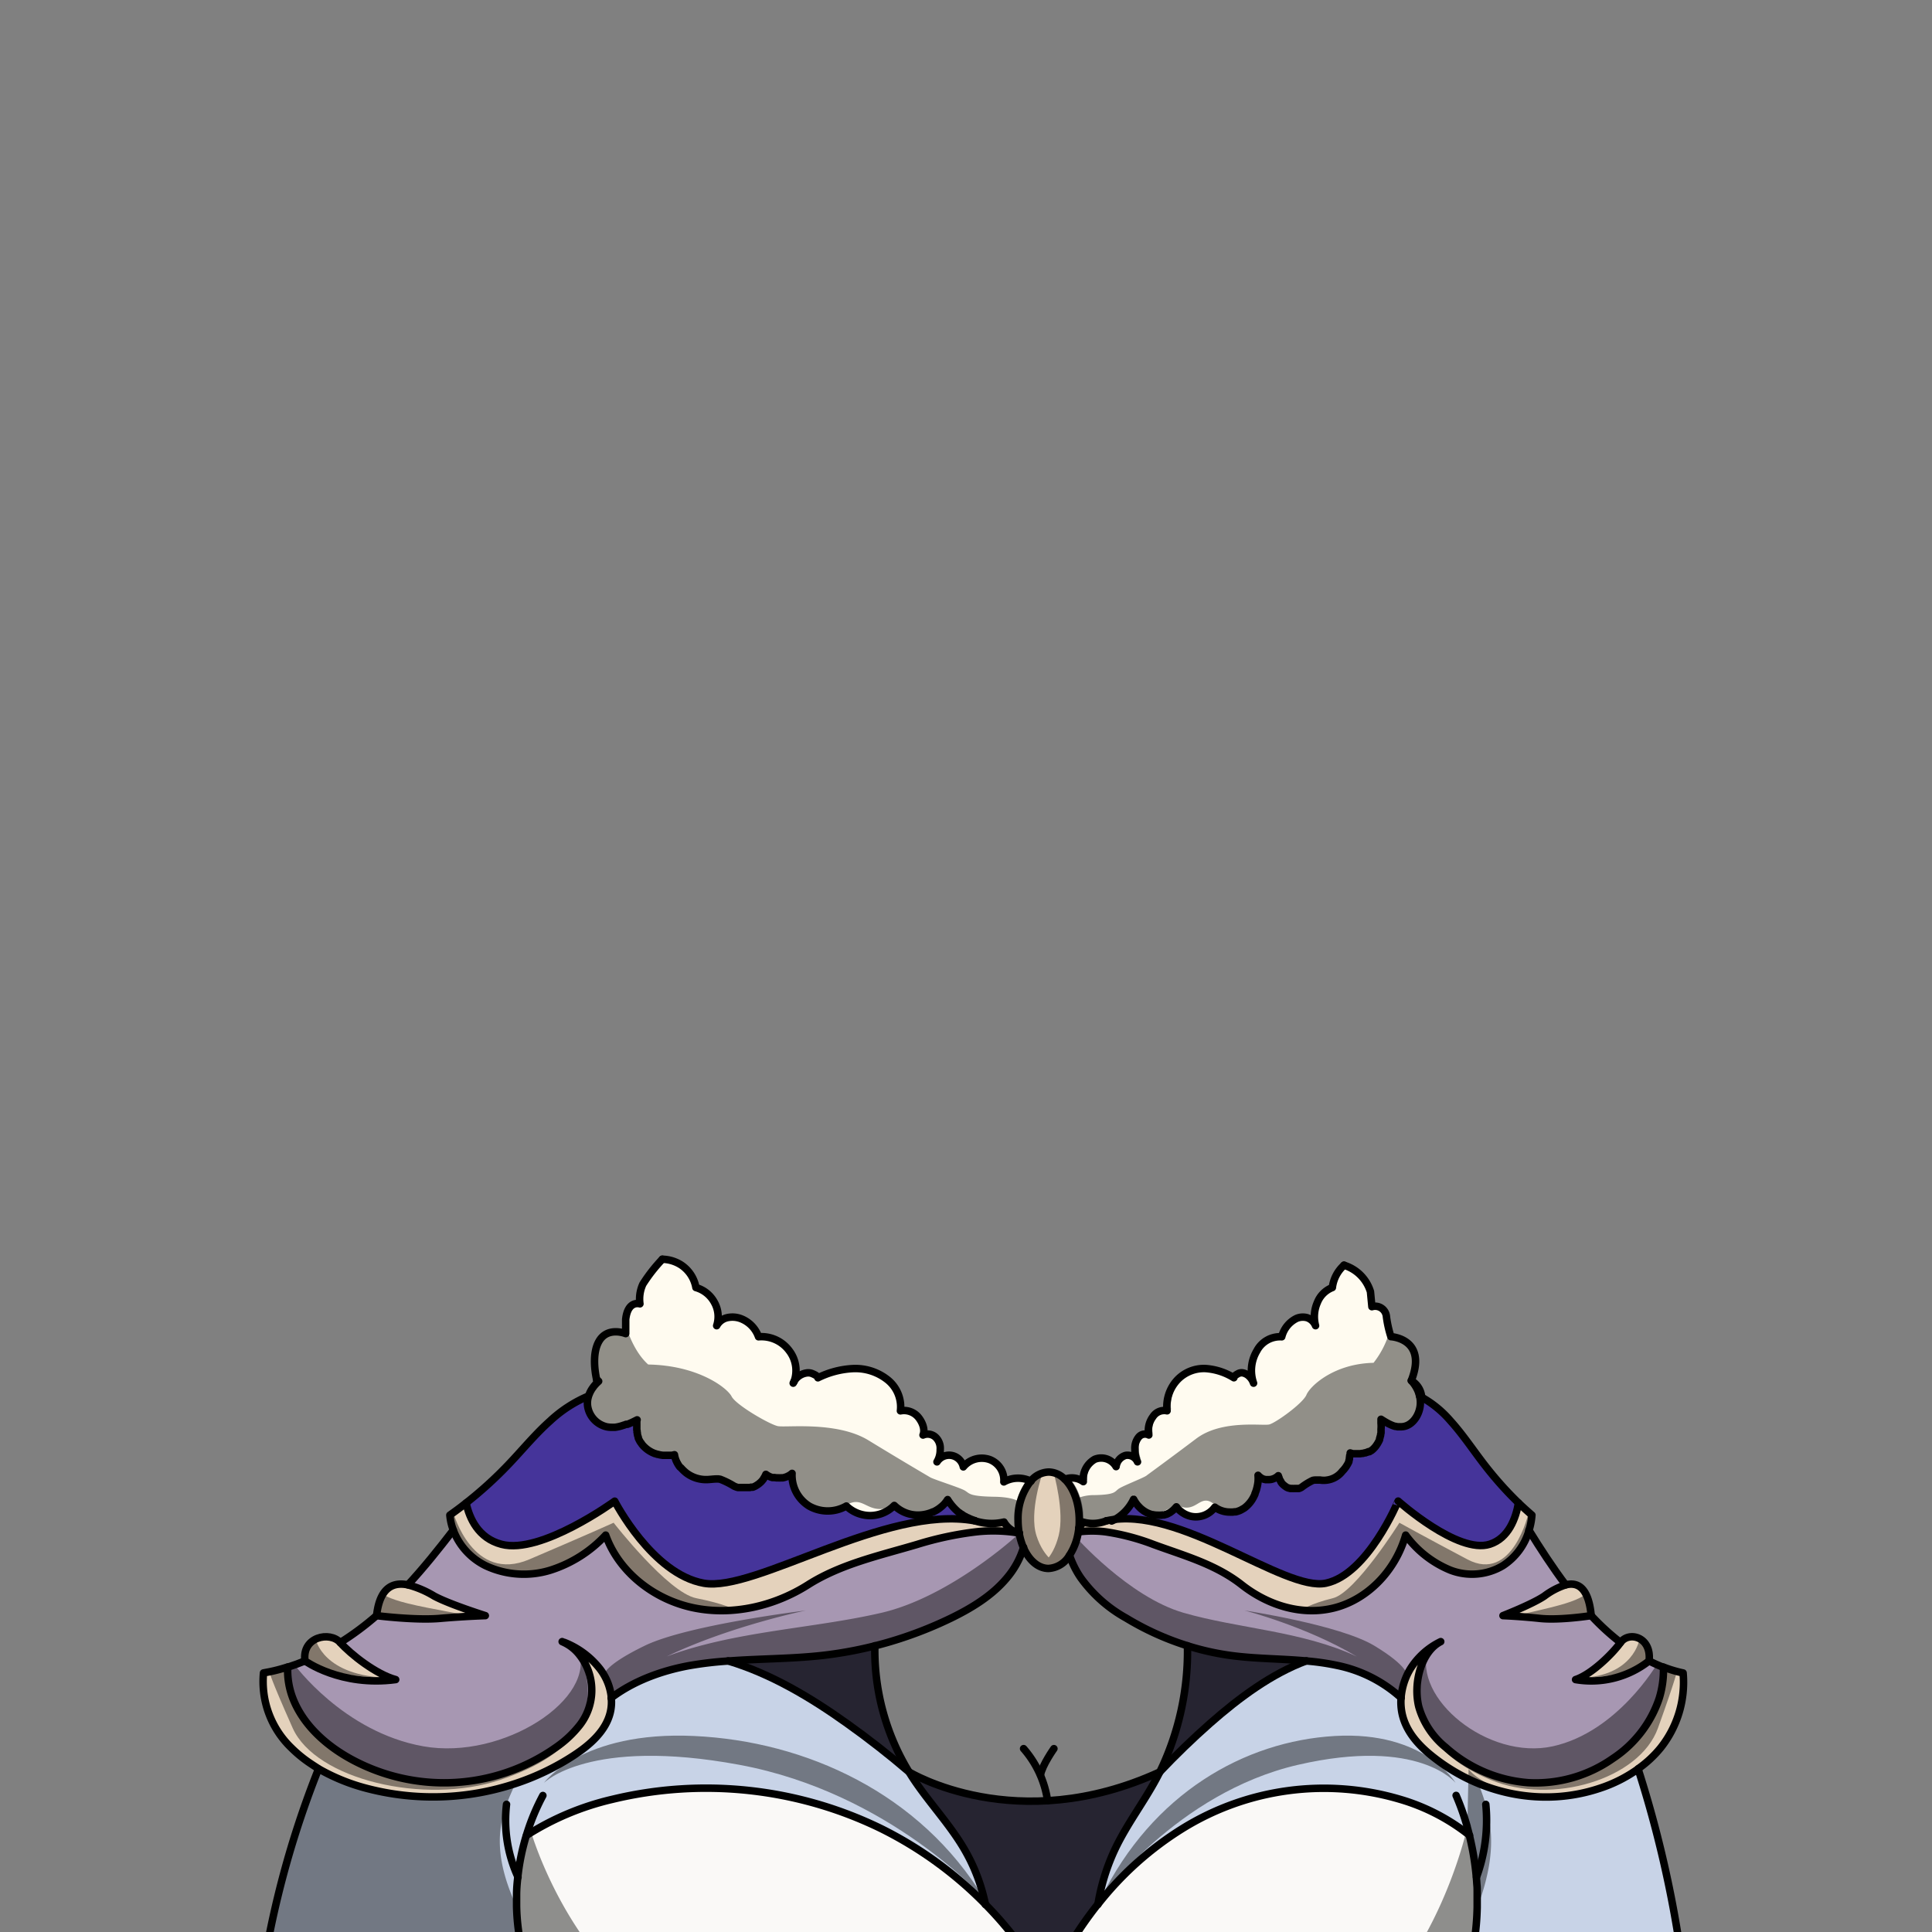<svg xmlns="http://www.w3.org/2000/svg" viewBox="0 0 432 432">
  <rect x="0" y="0" width="432" height="432" fill="#808080" stroke="none"/>
  <defs>
    <style>.BUNTAI_BADGER_OUTFIT_BADGER_OUTFIT_27_cls-1{isolation:isolate;}.BUNTAI_BADGER_OUTFIT_BADGER_OUTFIT_27_cls-2{fill:#c8d3e7;}.BUNTAI_BADGER_OUTFIT_BADGER_OUTFIT_27_cls-3{fill:#45349a;}.BUNTAI_BADGER_OUTFIT_BADGER_OUTFIT_27_cls-4{fill:#e4d2bc;}.BUNTAI_BADGER_OUTFIT_BADGER_OUTFIT_27_cls-5{fill:#faf9f7;}.BUNTAI_BADGER_OUTFIT_BADGER_OUTFIT_27_cls-6{fill:#fffbf0;}.BUNTAI_BADGER_OUTFIT_BADGER_OUTFIT_27_cls-7{fill:#a797b2;}.BUNTAI_BADGER_OUTFIT_BADGER_OUTFIT_27_cls-8{fill:#262431;}.BUNTAI_BADGER_OUTFIT_BADGER_OUTFIT_27_cls-9{fill:none;stroke:#000;stroke-linecap:round;stroke-linejoin:round;stroke-width:1.67px;}.BUNTAI_BADGER_OUTFIT_BADGER_OUTFIT_27_cls-10{opacity:0.43;mix-blend-mode:multiply;}</style>
  </defs>
  <g class="BUNTAI_BADGER_OUTFIT_BADGER_OUTFIT_27_cls-1">
    <g id="outfit">
      <path class="BUNTAI_BADGER_OUTFIT_BADGER_OUTFIT_27_cls-2" d="M377.7,453.57H323.16l-.12-.06.12-.22,0-.1a56.75,56.75,0,0,0,6.27-17.75s0,0,0,0l.18-1.09a58.1,58.1,0,0,0,.69-7.91c0-.45,0-.9,0-1.34s0-.71,0-1.05,0-.62,0-.93c0-.61,0-1.2-.07-1.78a61.25,61.25,0,0,0-1.67-10.93l-.2-.16-.62-.5a46.13,46.13,0,0,0-14.7-7.39,60,60,0,0,0-48.68,6.53,72.86,72.86,0,0,0-18.9,16.94,46.57,46.57,0,0,1,3.84-12.38c2.68-5.65,6.42-10.46,9.33-15.93.23-.43.45-.86.67-1.3q5.4-5.7,11.21-10.83c6.6-5.81,13.82-11.13,21.56-14a53.93,53.93,0,0,1,6.9,1,30.29,30.29,0,0,1,14.27,7.25,12.49,12.49,0,0,0,.2,3.34c.83,4.12,3.67,7.18,6.59,9.54a42.18,42.18,0,0,0,8.24,5.25c.76.36,1.52.7,2.29,1a38.73,38.73,0,0,0,27.09,1.07,32,32,0,0,0,8.59-4.33A255.21,255.21,0,0,1,377.7,453.57Z" />
      <path class="BUNTAI_BADGER_OUTFIT_BADGER_OUTFIT_27_cls-3" d="M339.54,336.06c-.6,3.43-2.2,7.87-6.41,9.23-7.13,2.31-20.5-9.65-20.5-9.65S305.85,352,296.5,354s-32.92-17.6-49.05-13.95a4.46,4.46,0,0,0,.55-.25,10.18,10.18,0,0,0,4.41-4.63,6.5,6.5,0,0,0,4.71,3.59,5.47,5.47,0,0,0,5.05-2.1,5.37,5.37,0,0,0,8.68.13,5.7,5.7,0,0,0,6.75,0,8.73,8.73,0,0,0,3.08-7.3,3.24,3.24,0,0,0,4.67.21,4.81,4.81,0,0,0,2.31,2.87,3.53,3.53,0,0,0,3.31-.08,14.47,14.47,0,0,1,2.54-1.56,8.77,8.77,0,0,1,2.45,0,5.2,5.2,0,0,0,3.84-1.61,7.1,7.1,0,0,0,2-4.15,5,5,0,0,0,5.41-1.58,7.62,7.62,0,0,0,1.54-6.37c1.66,1.06,3.5,2.13,5.34,1.67s3.17-2.38,3.45-4.53a6,6,0,0,0-.13-2.2,23.72,23.72,0,0,1,6.91,5.55c2.72,3,5.06,6.55,7.6,9.83A80.18,80.18,0,0,0,339.54,336.06Z" />
      <path class="BUNTAI_BADGER_OUTFIT_BADGER_OUTFIT_27_cls-4" d="M241.32,339.92c0,.59,0,1.17-.09,1.74,0,.28-.07.56-.11.84a13.19,13.19,0,0,1-2,5.3,5.79,5.79,0,0,1-4.66,2.91c-2.36,0-4.44-1.89-5.66-4.77a14.56,14.56,0,0,1-.91-3.12h0a16.89,16.89,0,0,1-.25-2.89,13.46,13.46,0,0,1,2.86-8.78,5.36,5.36,0,0,1,4-2,5.07,5.07,0,0,1,3.57,1.61h0C240,332.63,241.32,336,241.32,339.92Z" />
      <path class="BUNTAI_BADGER_OUTFIT_BADGER_OUTFIT_27_cls-5" d="M330.38,425.08c0,.44,0,.89,0,1.34a58.1,58.1,0,0,1-.69,7.91l-.18,1.09s0,0,0,0a56.75,56.75,0,0,1-6.27,17.75l0,.1-.12.22a48.59,48.59,0,0,1-7.1,9.65c-22.06,23.64-65.38,10.46-69.85,3.78-.83-1.24-1.62-2.52-2.37-3.78h0c-2.62-4.44-4.68-8.71-5.42-10.27l-.3-.64a80.44,80.44,0,0,0-3.75-7.77,85.86,85.86,0,0,1,11.26-18.66h0a72.86,72.86,0,0,1,18.9-16.94,60,60,0,0,1,48.68-6.53,46.13,46.13,0,0,1,14.7,7.39l.62.5.2.16a61.25,61.25,0,0,1,1.67,10.93c0,.58.06,1.17.07,1.78,0,.31,0,.61,0,.93S330.38,424.73,330.38,425.08Z" />
      <path class="BUNTAI_BADGER_OUTFIT_BADGER_OUTFIT_27_cls-5" d="M234.24,444.48c-1.13,2.52-2.14,5.12-3,7.77a37.91,37.91,0,0,1-7.61,10.91c-10.12,10.11-26,14.15-45.72,12.38a127.85,127.85,0,0,1-44.5-12.38,50.75,50.75,0,0,1-17-28.83,47.65,47.65,0,0,1-.86-8.08c0-.44,0-.86,0-1.28s0-.82,0-1.23c0-1.34.12-2.69.27-4a49.52,49.52,0,0,1,1.91-9.33c.34-.23.68-.45,1-.66a62.36,62.36,0,0,1,18.13-7.39,89.28,89.28,0,0,1,60.1,6.53,86.35,86.35,0,0,1,23.34,16.94h0A85.12,85.12,0,0,1,234.24,444.48Z" />
      <path class="BUNTAI_BADGER_OUTFIT_BADGER_OUTFIT_27_cls-6" d="M317.45,312.19a6,6,0,0,1,.12,2.2c-.28,2.15-1.67,4.08-3.44,4.53a3.69,3.69,0,0,1-.93.11l-.35,0-.27,0h-.06l-.42-.09h-.05l-.07,0-.47-.15-.28-.11a9.61,9.61,0,0,1-.92-.44h0c-.51-.27-1-.58-1.49-.89a2.7,2.7,0,0,1,0,.28,5,5,0,0,1,.07.56.09.09,0,0,1,0,.05,7.5,7.5,0,0,1,0,1.34s0,.08,0,.12a3,3,0,0,1-.06.42,2.17,2.17,0,0,1,0,.25c0,.14-.06.29-.09.43l0,.12c0,.15-.08.29-.13.43s-.15.44-.24.65a.61.61,0,0,1-.05.12,1.34,1.34,0,0,1-.12.24,1.09,1.09,0,0,1-.08.15,2.16,2.16,0,0,1-.22.39c-.09.14-.18.29-.28.42a3,3,0,0,1-.31.4,5.44,5.44,0,0,1-.41.42l0,0a3,3,0,0,1-.27.23l-.18.14-.37.25,0,0-.07,0h0l-.16.08-.23.12-.07,0-.34.14-.1,0-.06,0-.42.12-.16,0-.44.07-.51,0H303l-.33,0h0l-.13,0-.27-.06h0l-.36-.11c0,.17,0,.34-.08.51a7,7,0,0,1-.22.82c0,.08-.06.17-.08.24l0,.05,0,.07-.05.12a1,1,0,0,1,0,.1l0,0,0,.05c-.08.18-.16.34-.25.5h0a2.38,2.38,0,0,1-.18.3,1.55,1.55,0,0,1-.2.32l-.11.16a2.56,2.56,0,0,1-.2.26l-.14.18-.39.42A5.2,5.2,0,0,1,296,331c-.27,0-.54,0-.81-.06l-.41,0h-.4a3,3,0,0,0-.84.08,14,14,0,0,0-2.53,1.56,3.54,3.54,0,0,1-.39.19,1.06,1.06,0,0,1-.19.06l-.11,0-.08,0h0l-.23,0a.53.53,0,0,1-.12,0l-.18,0a1,1,0,0,1-.25,0,3.43,3.43,0,0,1-1.74-.36.82.82,0,0,1-.2-.12h0l0,0a1.64,1.64,0,0,1-.22-.14,2.48,2.48,0,0,1-.37-.29l-.1-.08c-.11-.1-.21-.21-.31-.32l0,0q-.12-.13-.24-.3a.1.1,0,0,1,0-.05.71.71,0,0,1-.1-.14,3.14,3.14,0,0,1-.24-.39h0a.91.91,0,0,1-.09-.17.64.64,0,0,1-.08-.14l0-.07,0-.07a2.29,2.29,0,0,1-.1-.23s0,0,0,0a2.31,2.31,0,0,1-.1-.28,2.69,2.69,0,0,1-.5.39,2.85,2.85,0,0,1-.55.28h0l-.26.09-.27.07a4,4,0,0,1-.6.05l-.33,0h-.1l-.18,0h-.05a1.19,1.19,0,0,1-.27-.07l-.06,0-.19-.07-.17-.07h0l-.17-.09,0,0a3.14,3.14,0,0,1-.48-.33c-.07-.05-.12-.11-.18-.16l-.2-.2a8.91,8.91,0,0,1,0,1.46h0s0,0,0,0a8.49,8.49,0,0,1-.14.88c-.05.28-.13.57-.21.85,0,.11-.07.23-.11.34a2.19,2.19,0,0,1-.12.33,0,0,0,0,1,0,0,2.44,2.44,0,0,1-.1.24.14.14,0,0,1,0,.06l0,.06c-.08.18-.16.36-.25.53a7.11,7.11,0,0,1-2,2.49,4.73,4.73,0,0,1-.56.35l-.32.18a3.13,3.13,0,0,1-.32.15,6.32,6.32,0,0,1-.84.27l-.28,0-.37.05a.51.51,0,0,1-.17,0,4.53,4.53,0,0,1-.52,0,5.46,5.46,0,0,1-.9-.07l-.42-.08h0l-.42-.12a5.57,5.57,0,0,1-1.61-.82,5.26,5.26,0,0,1-5.52,2l-.25-.08a.6.6,0,0,1-.19-.06l-.19-.07-.48-.21a15.23,15.23,0,0,1-.61-.36l-.1-.07-.37-.28h0l-.24-.21-.22-.2,0,0-.18-.2-.12-.13,0-.06-.13-.15c-.09.11-.19.22-.29.32a2.83,2.83,0,0,1-.24.25h0l0,0,0,0a3,3,0,0,1-.33.29l-.48.36h0a4.68,4.68,0,0,1-.54.3,1.87,1.87,0,0,1-.32.15l-.09,0h0a1.14,1.14,0,0,1-.26.09.88.88,0,0,1-.23.07l-.06,0h0a.42.42,0,0,1-.15,0l-.08,0-.25.05h-.07l-.21,0a4.24,4.24,0,0,1-.51,0,5.24,5.24,0,0,1-.79-.05,1.91,1.91,0,0,1-.33-.06l-.13,0-.25-.06-.34-.11a7.44,7.44,0,0,1-.72-.31l-.28-.16-.32-.2-.24-.17c-.16-.12-.31-.24-.47-.38l-.18-.17-.18-.19a.24.24,0,0,1-.1-.1l-.15-.16h0a5.28,5.28,0,0,1-.36-.44c-.14-.19-.27-.39-.39-.59l0,0c-.08-.13-.16-.27-.23-.41a10.18,10.18,0,0,1-4.36,4.61.05.05,0,0,1,0,0c-.19.1-.37.17-.55.25h-.06a8.13,8.13,0,0,1-3,.59,8.5,8.5,0,0,1-1.44-.14h0c-.26-.05-.51-.11-.76-.18a5,5,0,0,1-.9,1.33c.05-.57.08-1.15.08-1.74,0-.32,0-.64,0-.95s0-.32,0-.48a15,15,0,0,0-.61-3.24,12.69,12.69,0,0,0-.77-2c-.1-.2-.2-.4-.31-.59s-.19-.33-.29-.49l-.06-.09-.33-.46s0,0,0,0a8.56,8.56,0,0,0-.78-.89,4.31,4.31,0,0,1,4.08.55,5.11,5.11,0,0,1,2.56-5,3.84,3.84,0,0,1,4.77,1.64,3,3,0,0,1,2.13-2.51,2.44,2.44,0,0,1,2.66,1.44,6.29,6.29,0,0,1-.58-2.76,3.92,3.92,0,0,1,.81-2.73,1.83,1.83,0,0,1,2.3-.51,5.1,5.1,0,0,1,.92-4.09,3,3,0,0,1,3.16-1.32,8.72,8.72,0,0,1,2.43-7.05,8.22,8.22,0,0,1,6.16-2.4,13.77,13.77,0,0,1,6.35,2.06c.05-.44.69-.76,1-.95A1.67,1.67,0,0,1,278,307a2.82,2.82,0,0,1,1.41.77,3.64,3.64,0,0,1,.55.67,3.86,3.86,0,0,1,.39.82,8.57,8.57,0,0,1,.75-7.25,5.84,5.84,0,0,1,5.55-3.12,6.29,6.29,0,0,1,3.29-4.1,3.58,3.58,0,0,1,2.41-.16,3.08,3.08,0,0,1,1.86,1.78,7.85,7.85,0,0,1,.41-5.19,5.88,5.88,0,0,1,3.35-3.34,8,8,0,0,1,2.62-5,8.92,8.92,0,0,1,5.94,5.93l.32,3.35a2.53,2.53,0,0,1,3.25,2.24c.16,1.11.33,2,.49,2.71a15.78,15.78,0,0,0,.47,1.75s8.25.42,4.56,9.83a8.07,8.07,0,0,1,1.66,2.73.14.14,0,0,1,0,.07A5.31,5.31,0,0,1,317.45,312.19Z" />
      <path class="BUNTAI_BADGER_OUTFIT_BADGER_OUTFIT_27_cls-6" d="M230.54,331.14c-.13.15-.26.31-.38.47a4.67,4.67,0,0,0-.36.51c-.12.17-.23.35-.34.54a11.34,11.34,0,0,0-.86,1.86c-.08.22-.16.45-.23.68s-.14.47-.2.71-.15.63-.21.95a14.9,14.9,0,0,0-.24,1.94.86.86,0,0,0,0,.16c0,.31,0,.64,0,1s0,.37,0,.57a.48.48,0,0,0,0,.17c0,.25,0,.49,0,.74,0,.43.09.86.17,1.27h0s0,.09,0,.13l-.16,0h0a5.4,5.4,0,0,1-.57-.18,3.06,3.06,0,0,1-.49-.22l-.14-.07a4,4,0,0,1-.44-.27,4.37,4.37,0,0,1-.48-.37h0c-.11-.09-.21-.19-.3-.28s-.21-.22-.3-.33a4.41,4.41,0,0,1-.5-.72l-.52.11h0l-.52.08a3,3,0,0,1-.42.06l-.58.05-.7,0a12.18,12.18,0,0,1-3.74-.59h-.06l-.69-.25c-.23-.09-.45-.19-.66-.29l-.18-.09-.06,0c-.2-.11-.41-.22-.6-.34l0,0a4.28,4.28,0,0,1-.57-.37l-.18-.12-.06,0c-.13-.1-.26-.19-.38-.3l-.05,0-.16-.12a.65.65,0,0,1-.16-.13,11.84,11.84,0,0,1-2.34-2.74l0,0-.25.36a2.39,2.39,0,0,1-.21.26,1.92,1.92,0,0,1-.19.23l-.15.17-.08.08-.23.23-.11.1,0,0a2.88,2.88,0,0,1-.33.28l-.06.05a.58.58,0,0,1-.12.1l-.27.2-.08.06-.33.21,0,0a8,8,0,0,1-.82.44l-.09,0c-.22.1-.45.19-.68.27a8.31,8.31,0,0,1-1.71.39,7.58,7.58,0,0,1-6.24-2.1,7.6,7.6,0,0,1-5.32,2.27,7.71,7.71,0,0,1-5.39-2.14,8.41,8.41,0,0,1-8.34,0,8.09,8.09,0,0,1-3.8-7.3,4,4,0,0,1-.66.48,3,3,0,0,1-.36.18h0a4.67,4.67,0,0,1-2,.43h0l-.4,0-.42-.06H173l-.12,0-.12,0h-.05l-.23-.07-.3-.1,0,0a3.23,3.23,0,0,1-.49-.25,3.64,3.64,0,0,1-.46-.3c0,.06,0,.12-.07.17a.6.6,0,0,1-.06.11c0,.09-.08.17-.12.26l0,0a3,3,0,0,1-.24.38l0,.07-.31.39-.16.18-.17.18-.38.33a2.69,2.69,0,0,1-.27.2l-.13.09c-.14.09-.28.18-.43.26l-.22.11-.23.1-.13.05-.13,0H168l-.37.1a2.71,2.71,0,0,1-.41.09h0a1.38,1.38,0,0,1-.2,0l-.2,0a3.39,3.39,0,0,1-.45,0h-.08a2.73,2.73,0,0,1-.41,0,1.63,1.63,0,0,1-.36-.05h-.15l-.16,0-.09,0H165a3,3,0,0,1-.4-.12l-.41-.16a19,19,0,0,0-3.13-1.56,3.91,3.91,0,0,0-.83-.09h0c-.73,0-1.47.13-2.2.14a7.25,7.25,0,0,1-4.74-1.61l-.36-.32-.16-.15-.17-.17-.17-.18-.17-.19L152,328a5.46,5.46,0,0,1-.53-.82c0-.06-.07-.12-.1-.19a1.63,1.63,0,0,1-.09-.19,3.79,3.79,0,0,1-.18-.42l0,0a5.63,5.63,0,0,1-.3-1.14l-.3.07-.28.06-.09,0h0l-.37,0-.32,0-.47,0-.58,0-.24,0a4.13,4.13,0,0,1-.49-.07,5.4,5.4,0,0,1-.72-.17l-.53-.17-.05,0c-.19-.07-.38-.16-.57-.25a6.69,6.69,0,0,1-1.12-.68c-.17-.13-.34-.27-.5-.42a5.58,5.58,0,0,1-.58-.61,3.55,3.55,0,0,1-.23-.31,5.1,5.1,0,0,1-.45-.69,5.77,5.77,0,0,1-.27-.56l0-.06c-.07-.18-.14-.36-.2-.54,0,0,0-.05,0-.07a3,3,0,0,1-.11-.4c0-.06,0-.13-.05-.2s0-.06,0-.09,0,0,0-.06-.06-.33-.08-.5a.92.92,0,0,1,0-.16,5.44,5.44,0,0,1,0-.57v0a7.44,7.44,0,0,1,.1-1.15.06.06,0,0,0,0,0,3.4,3.4,0,0,1,.07-.34c-.7.36-1.43.73-2.17,1h0l-.53.2-.26.09-.41.13-.41.11-.38.08a5.58,5.58,0,0,1-.59.09h-.15l-.13,0h-.42a6,6,0,0,1-1.11-.11,5.59,5.59,0,0,1-4.25-4.53,4.92,4.92,0,0,1,.15-2.2c0-.13.08-.26.13-.39a5.83,5.83,0,0,1,.48-1,6,6,0,0,1,.36-.62l.24-.33a9.48,9.48,0,0,1,.8-.88l0,0,.29-.27c-.15-.13-.3-.25-.44-.39-.34-1.59-1-5.69.53-8.39,1.92-3.41,6-1.75,6-1.75V295c.48-4.32,3.18-3.46,3.18-3.46a8,8,0,0,1,.66-4.41,36,36,0,0,1,4.35-5.56,8.06,8.06,0,0,1,4.29,1.33,7.67,7.67,0,0,1,3.23,5,6.78,6.78,0,0,1,4.14,3.34,6.47,6.47,0,0,1,.5,5.19,3.61,3.61,0,0,1,2.3-1.78,5.37,5.37,0,0,1,3,.16,6.73,6.73,0,0,1,4.06,4.1,7.72,7.72,0,0,1,6.87,3.12,7.29,7.29,0,0,1,1.06,6.94,3.89,3.89,0,0,1,2.76-1.95,2.44,2.44,0,0,1,1.34.12c.43.19,1.22.51,1.28.95a19.84,19.84,0,0,1,7.83-2.06,11.59,11.59,0,0,1,7.62,2.4,7.76,7.76,0,0,1,3,7.05,4.17,4.17,0,0,1,3.91,1.32c.93,1.08,1.68,2.78,1.14,4.09a2.62,2.62,0,0,1,2.84.51,3.4,3.4,0,0,1,1,2.73,5.16,5.16,0,0,1-.72,2.76,3.21,3.21,0,0,1,3.28-1.44A3.29,3.29,0,0,1,215.4,328a5.36,5.36,0,0,1,5.9-1.64,4.94,4.94,0,0,1,3.16,5,6.47,6.47,0,0,1,5.66-.34Z" />
      <path class="BUNTAI_BADGER_OUTFIT_BADGER_OUTFIT_27_cls-7" d="M368.74,371.38a20.9,20.9,0,0,1-16.44,4.18c3.51-1.15,8.17-5.67,10.05-8.28a53.72,53.72,0,0,1-6.55-6s-7,1.1-11.49.62-8.24-.62-8.24-.62,6.56-2.55,9.27-4.39a16.29,16.29,0,0,1,4.75-2.49c-2.92-3.89-5.6-8-8.22-12.24a14,14,0,0,1-5.86,7.95,13.46,13.46,0,0,1-11.74,1,23.37,23.37,0,0,1-10-7.84c-2.37,8.28-8.74,14.41-15.85,16.25s-14.71-.37-20.81-5.15c-5.9-4.63-13-6.53-19.7-9a50.68,50.68,0,0,0-10.74-2.83,24.42,24.42,0,0,0-6,0,13.19,13.19,0,0,1-2,5.3,20.7,20.7,0,0,0,2.5,5,31.07,31.07,0,0,0,10.15,9A62.25,62.25,0,0,0,265.52,368a58.23,58.23,0,0,0,9.61,2.16c5.63.77,11.34.71,17,1.24a53.93,53.93,0,0,1,6.9,1,30.29,30.29,0,0,1,14.27,7.25,14.71,14.71,0,0,1,2.05-6.46,16.47,16.47,0,0,1,6.82-6.13c-4.29,2.17-6.22,9.16-4.91,14.55a18,18,0,0,0,6.08,9.14,31.16,31.16,0,0,0,18.35,7.85,30,30,0,0,0,18.94-5.39A26,26,0,0,0,371,379.76a21.65,21.65,0,0,0,.95-7A33.13,33.13,0,0,1,368.74,371.38Z" />
      <path class="BUNTAI_BADGER_OUTFIT_BADGER_OUTFIT_27_cls-7" d="M227.78,342.78h0a34.77,34.77,0,0,0-9.45-.25A74.28,74.28,0,0,0,205,345.36c-8.34,2.43-17,4.33-24.34,9-7.52,4.78-16.92,7-25.69,5.15s-16.64-8-19.58-16.25a28.67,28.67,0,0,1-12.34,7.84,20.1,20.1,0,0,1-14.5-1,14.6,14.6,0,0,1-7.23-7.95c-3.24,4.2-6.55,8.35-10.15,12.24a21.92,21.92,0,0,1,5.85,2.49c3.37,1.84,11.46,4.39,11.46,4.39s-4.65.14-10.17.62-14.19-.62-14.19-.62a64.2,64.2,0,0,1-8.08,6c2.31,2.61,8,7.13,12.4,8.28-12.24,1.64-20.28-4.18-20.28-4.18-1.28.53-2.59,1-3.91,1.42a17.76,17.76,0,0,0,1.15,7c2.26,5.84,7.22,10.37,12.78,13.46a43.39,43.39,0,0,0,46-2.46c3.3-2.34,6.37-5.32,7.51-9.14,1.61-5.39-.77-12.38-6.07-14.55a19.44,19.44,0,0,1,8.42,6.13,12.74,12.74,0,0,1,2.53,6.46c5-3.8,11.33-6.12,17.62-7.25a81.5,81.5,0,0,1,8.52-1c7-.53,14-.47,21-1.24a89,89,0,0,0,28.81-8.33c4.68-2.28,9.23-5.05,12.53-9a19.18,19.18,0,0,0,3.75-6.86,14.56,14.56,0,0,1-.91-3.12Z" />
      <path class="BUNTAI_BADGER_OUTFIT_BADGER_OUTFIT_27_cls-3" d="M217.25,339.79c.23.09.46.18.69.25-19.92-3.65-49,16-60.56,13.95s-19.92-18.35-19.92-18.35-16.5,12-25.32,9.65c-5.19-1.36-7.16-5.8-7.91-9.23a88.63,88.63,0,0,0,9.36-8.49c3.14-3.28,6-6.79,9.39-9.83a29.18,29.18,0,0,1,8.52-5.55,4.92,4.92,0,0,0-.15,2.2,5.62,5.62,0,0,0,4.25,4.53c2.27.46,4.55-.61,6.6-1.67a6.63,6.63,0,0,0,1.9,6.37,7.18,7.18,0,0,0,6.68,1.58,6.7,6.7,0,0,0,2.51,4.15A7.25,7.25,0,0,0,158,331a13.47,13.47,0,0,1,3,0,18.64,18.64,0,0,1,3.13,1.56,5.25,5.25,0,0,0,4.08.08,5.2,5.2,0,0,0,2.86-2.87,4.69,4.69,0,0,0,5.77-.21,8.06,8.06,0,0,0,3.79,7.3,8.41,8.41,0,0,0,8.34,0,7.75,7.75,0,0,0,5.4,2.14,7.61,7.61,0,0,0,5.32-2.27,7.56,7.56,0,0,0,6.23,2.1,8,8,0,0,0,5.82-3.59A11.55,11.55,0,0,0,217.25,339.79Z" />
      <path class="BUNTAI_BADGER_OUTFIT_BADGER_OUTFIT_27_cls-2" d="M220.34,425.81A86.35,86.35,0,0,0,197,408.87a89.28,89.28,0,0,0-60.1-6.53,62.36,62.36,0,0,0-18.13,7.39c-.35.21-.69.43-1,.66a49.52,49.52,0,0,0-1.91,9.33c-.15,1.33-.24,2.68-.27,4,0,.41,0,.82,0,1.23s0,.84,0,1.28a47.65,47.65,0,0,0,.86,8.08,50.36,50.36,0,0,0,8.21,19.24H57.12a213,213,0,0,1,14.1-58,43.6,43.6,0,0,0,10.6,4.33,58.42,58.42,0,0,0,33.44-1.06,55.76,55.76,0,0,0,13-6.27c3.61-2.36,7.12-5.42,8.14-9.54a9.91,9.91,0,0,0,.24-3.34l0,0h0c5-3.77,11.3-6.07,17.57-7.2a81.5,81.5,0,0,1,8.52-1c9.56,2.86,18.48,8.18,26.62,14q7.17,5.11,13.85,10.83c.27.44.54.87.82,1.3,3.59,5.47,8.21,10.28,11.52,15.93a40.4,40.4,0,0,1,4.45,11.12h0C220.16,425,220.25,425.39,220.34,425.81Z" />
      <path class="BUNTAI_BADGER_OUTFIT_BADGER_OUTFIT_27_cls-8" d="M275.13,370.14a58.23,58.23,0,0,1-9.61-2.16,61.9,61.9,0,0,1-6.18,28.22q5.4-5.7,11.21-10.83c6.6-5.81,13.82-11.13,21.56-14C286.47,370.85,280.76,370.91,275.13,370.14Z" />
      <path class="BUNTAI_BADGER_OUTFIT_BADGER_OUTFIT_27_cls-8" d="M203.26,396.2c.27.44.54.87.82,1.3,3.59,5.47,8.21,10.28,11.52,15.93a40.44,40.44,0,0,1,4.74,12.38h0a85.36,85.36,0,0,1,13.9,18.66,86.1,86.1,0,0,1,11.26-18.66h0a46.57,46.57,0,0,1,3.84-12.38c2.69-5.65,6.42-10.46,9.33-15.93.23-.43.45-.86.67-1.3C227.29,410.92,203.26,396.2,203.26,396.2Z" />
      <path class="BUNTAI_BADGER_OUTFIT_BADGER_OUTFIT_27_cls-8" d="M195.62,368a86.62,86.62,0,0,1-11.87,2.16c-6.94.77-14,.71-21,1.24,9.56,2.86,18.48,8.18,26.62,14q7.17,5.11,13.85,10.83A52.23,52.23,0,0,1,195.62,368Z" />
      <path class="BUNTAI_BADGER_OUTFIT_BADGER_OUTFIT_27_cls-4" d="M368.74,371.38c.59-5.43-4.53-6.7-6.39-4.1s-6.54,7.13-10.05,8.28A20.9,20.9,0,0,0,368.74,371.38Z" />
      <path class="BUNTAI_BADGER_OUTFIT_BADGER_OUTFIT_27_cls-4" d="M376.3,374.12a28.51,28.51,0,0,1-4.4-1.32,21.65,21.65,0,0,1-.95,7,26,26,0,0,1-10.34,13.46,30,30,0,0,1-18.94,5.39,31.16,31.16,0,0,1-18.35-7.85,18,18,0,0,1-6.08-9.14c-1.31-5.39.62-12.38,4.91-14.55a16.47,16.47,0,0,0-6.82,6.13,14.71,14.71,0,0,0-2.05,6.46,12.57,12.57,0,0,0,.2,3.35c.83,4.11,3.67,7.17,6.59,9.54,10.88,8.8,25,11.55,37.63,7.32a31.49,31.49,0,0,0,8.58-4.33,25.24,25.24,0,0,0,5-4.64A23.51,23.51,0,0,0,376.3,374.12Z" />
      <path class="BUNTAI_BADGER_OUTFIT_BADGER_OUTFIT_27_cls-4" d="M344.31,361.88c4.47.48,11.49-.62,11.49-.62h0c-.62-6.49-3.16-7.51-5.71-6.87a16.29,16.29,0,0,0-4.75,2.49c-2.71,1.84-9.27,4.39-9.27,4.39S339.83,361.4,344.31,361.88Z" />
      <path class="BUNTAI_BADGER_OUTFIT_BADGER_OUTFIT_27_cls-4" d="M324.27,351.06a13.46,13.46,0,0,0,11.74-1,14,14,0,0,0,5.86-7.95,15.59,15.59,0,0,0,.63-3.36c-1-.87-2-1.77-3-2.72-.6,3.43-2.2,7.87-6.41,9.23-7.13,2.31-20.5-9.65-20.5-9.65S305.85,352,296.5,354s-32.92-17.6-49.05-13.95h-.06a8.05,8.05,0,0,1-5.26.27,4.73,4.73,0,0,1-.9,1.33c0,.28-.07.56-.11.84a24.42,24.42,0,0,1,6,0,50.68,50.68,0,0,1,10.74,2.83c6.75,2.43,13.8,4.33,19.7,9,6.1,4.78,13.7,7,20.81,5.15s13.48-8,15.85-16.25A23.37,23.37,0,0,0,324.27,351.06Z" />
      <path class="BUNTAI_BADGER_OUTFIT_BADGER_OUTFIT_27_cls-4" d="M224.51,340.33a12.17,12.17,0,0,1-6.5-.27h-.07c-19.92-3.65-49,16-60.56,13.95s-19.92-18.35-19.92-18.35-16.5,12-25.32,9.65c-5.19-1.36-7.16-5.8-7.91-9.23-1.19.95-2.41,1.85-3.64,2.72a12.44,12.44,0,0,0,.77,3.36,14.6,14.6,0,0,0,7.23,7.95,20.1,20.1,0,0,0,14.5,1,28.67,28.67,0,0,0,12.34-7.84c2.94,8.28,10.81,14.41,19.58,16.25s18.17-.37,25.69-5.15c7.3-4.63,16-6.53,24.34-9a74.28,74.28,0,0,1,13.25-2.83,34.77,34.77,0,0,1,9.45.25A5.16,5.16,0,0,1,224.51,340.33Z" />
      <path class="BUNTAI_BADGER_OUTFIT_BADGER_OUTFIT_27_cls-4" d="M136.41,383c-1,4.12-4.53,7.18-8.14,9.54a55.76,55.76,0,0,1-13,6.27,58.42,58.42,0,0,1-33.44,1.06,43.6,43.6,0,0,1-10.6-4.33c-.53-.3-1-.61-1.53-1l0,0a28.75,28.75,0,0,1-4.56-3.67,20.58,20.58,0,0,1-6.25-16.78l1.41-.27a37.49,37.49,0,0,0,4-1.06,17.52,17.52,0,0,0,1.15,7c2.26,5.85,7.22,10.38,12.78,13.47a43.45,43.45,0,0,0,46-2.46,24.26,24.26,0,0,0,5.27-4.88,12.71,12.71,0,0,0,.35-15.42h0l-.22-.29a9.61,9.61,0,0,0-3.57-2.91,22,22,0,0,1,3.17,1.62h0a17.09,17.09,0,0,1,4.86,4.33,12.7,12.7,0,0,1,1,1.52,12.41,12.41,0,0,1,1.52,4.66,1.27,1.27,0,0,1,0,.28A9.91,9.91,0,0,1,136.41,383Z" />
      <path class="BUNTAI_BADGER_OUTFIT_BADGER_OUTFIT_27_cls-4" d="M98.35,361.88c5.52-.48,10.17-.62,10.17-.62s-8.09-2.55-11.46-4.39a21.92,21.92,0,0,0-5.85-2.49c-3.15-.65-6.29.38-7,6.87h0S92.82,362.36,98.35,361.88Z" />
      <path class="BUNTAI_BADGER_OUTFIT_BADGER_OUTFIT_27_cls-4" d="M88.48,375.56c-4.35-1.15-10.09-5.67-12.4-8.28s-8.63-1.33-7.88,4.1C68.2,371.38,76.24,377.2,88.48,375.56Z" />
      <path class="BUNTAI_BADGER_OUTFIT_BADGER_OUTFIT_27_cls-9" d="M227.78,342.78l.15,0" />
      <path class="BUNTAI_BADGER_OUTFIT_BADGER_OUTFIT_27_cls-9" d="M218,340.06a12.17,12.17,0,0,0,6.5.27,5.16,5.16,0,0,0,3.23,2.45" />
      <path class="BUNTAI_BADGER_OUTFIT_BADGER_OUTFIT_27_cls-9" d="M217.94,340l-.69-.25a6.58,6.58,0,0,1-.66-.29l-.18-.09-.06,0a4,4,0,0,1-.5-.28l-.06,0,0,0,0,0-.12-.07a3.52,3.52,0,0,1-.45-.3l-.18-.12-.06,0c-.13-.1-.26-.19-.38-.3l-.05,0-.16-.12a.65.65,0,0,1-.16-.13,11.84,11.84,0,0,1-2.34-2.74l0,0-.25.36a2.39,2.39,0,0,1-.21.26,1.92,1.92,0,0,1-.19.23l-.15.17-.08.08-.23.23-.11.1,0,0-.15.13v0h0l-.16.13-.06.05-.12.1-.27.2-.08.06-.33.21,0,0a8,8,0,0,1-.82.44l-.09,0a3.93,3.93,0,0,1-.43.18l-.25.09a8.31,8.31,0,0,1-1.71.39,7.58,7.58,0,0,1-6.24-2.1,7.6,7.6,0,0,1-5.32,2.27,7.71,7.71,0,0,1-5.39-2.14,8.41,8.41,0,0,1-8.34,0,8.09,8.09,0,0,1-3.8-7.3,4,4,0,0,1-.66.48l-.18.09-.18.09h0a2.39,2.39,0,0,1-.37.15,2.64,2.64,0,0,1-.4.12,1.94,1.94,0,0,1-.33.07l-.2,0h-.24a3.85,3.85,0,0,1-.48,0h-.43l-.42-.06H173l-.12,0-.12,0h-.05l-.23-.07-.28-.1h0l0,0-.33-.16-.16-.09a3.64,3.64,0,0,1-.46-.3c0,.06,0,.12-.07.17a.6.6,0,0,1-.06.11.38.38,0,0,1-.06.13l-.06.12h0l0,0-.08.12a.83.83,0,0,1-.09.16.86.86,0,0,1-.07.1l0,.07-.31.39-.16.18-.17.18-.38.33a2.69,2.69,0,0,1-.27.2l-.13.09c-.14.09-.28.18-.43.26a1.51,1.51,0,0,1-.22.11l-.23.1-.13.05-.13,0H168l-.06,0h0l-.26.07-.08,0h0l-.1,0-.09,0-.08,0h-.05a1.38,1.38,0,0,1-.2,0l-.2,0a3.39,3.39,0,0,1-.45,0h-.08a2.73,2.73,0,0,1-.41,0h-.08l-.1,0-.11,0h-.22l-.16,0-.09,0H165a3,3,0,0,1-.4-.12l-.41-.16a19,19,0,0,0-3.13-1.56l-.42-.07-.4,0h0c-.73,0-1.47.13-2.2.14a7.25,7.25,0,0,1-4.74-1.61l-.36-.32-.16-.15-.17-.17-.17-.18-.17-.19A2.88,2.88,0,0,1,152,328a4.15,4.15,0,0,1-.3-.43v0a2.39,2.39,0,0,1-.13-.21l-.09-.15h0c0-.06-.07-.12-.1-.19a1.63,1.63,0,0,1-.09-.19,3.65,3.65,0,0,1-.18-.41h0l0,0a5.63,5.63,0,0,1-.3-1.14l-.3.07-.28.06-.09,0h0l-.37,0-.32,0-.47,0a5.63,5.63,0,0,1-.58,0l-.2,0h0l-.49-.07a6,6,0,0,1-.64-.15l-.08,0-.53-.17-.05,0-.28-.12-.29-.13a6.69,6.69,0,0,1-1.12-.68c-.17-.13-.34-.27-.5-.42a5.55,5.55,0,0,1-.42-.42v0l-.15-.17a3.55,3.55,0,0,1-.23-.31c0-.07-.11-.14-.16-.22l0,0a4,4,0,0,1-.27-.44c-.07-.12-.13-.25-.19-.38a1.42,1.42,0,0,1-.08-.18l0-.06,0-.12a3.52,3.52,0,0,1-.15-.42s0-.05,0-.07l-.06-.2s0,0,0-.06h0l0-.13c0-.06,0-.13-.05-.2s0-.06,0-.09,0,0,0-.06,0-.27-.07-.41a.28.28,0,0,0,0-.09.92.92,0,0,1,0-.16c0-.06,0-.11,0-.17s0-.27,0-.4v0c0-.19,0-.38,0-.57v0a.06.06,0,0,1,0,0,2.3,2.3,0,0,1,0-.26,2.34,2.34,0,0,1,0-.26.06.06,0,0,0,0,0,3.4,3.4,0,0,1,.07-.34c-.7.36-1.43.73-2.17,1H140l-.5.19-.05,0-.19.07h0l-.41.13-.41.11-.38.08a5.58,5.58,0,0,1-.59.09h-.16l-.54,0a6,6,0,0,1-1.11-.11,5.59,5.59,0,0,1-4.25-4.53,4.92,4.92,0,0,1,.15-2.2c0-.13.08-.26.13-.39a6.39,6.39,0,0,1,.84-1.59l.24-.33a9.48,9.48,0,0,1,.8-.88l0,0,.29-.27c-.15-.13-.3-.25-.44-.39" />
      <path class="BUNTAI_BADGER_OUTFIT_BADGER_OUTFIT_27_cls-9" d="M148.09,281.57a8.06,8.06,0,0,1,4.29,1.33,7.67,7.67,0,0,1,3.23,5,6.78,6.78,0,0,1,4.14,3.34,6.47,6.47,0,0,1,.5,5.19,3.61,3.61,0,0,1,2.3-1.78,5.37,5.37,0,0,1,3,.16,6.73,6.73,0,0,1,4.06,4.1,7.72,7.72,0,0,1,6.87,3.12,7.29,7.29,0,0,1,1.06,6.94" />
      <path class="BUNTAI_BADGER_OUTFIT_BADGER_OUTFIT_27_cls-9" d="M177.36,309.28l.15-.32a3.89,3.89,0,0,1,2.76-1.95,2.44,2.44,0,0,1,1.34.12c.43.19,1.22.51,1.28.95a19.84,19.84,0,0,1,7.83-2.06,11.59,11.59,0,0,1,7.62,2.4,7.76,7.76,0,0,1,3,7.05,4.17,4.17,0,0,1,3.91,1.32c.93,1.08,1.68,2.78,1.14,4.09a2.62,2.62,0,0,1,2.84.51,3.4,3.4,0,0,1,1,2.73,5.16,5.16,0,0,1-.72,2.76,3.21,3.21,0,0,1,3.28-1.44A3.29,3.29,0,0,1,215.4,328a5.36,5.36,0,0,1,5.9-1.64,4.94,4.94,0,0,1,3.16,5,6.47,6.47,0,0,1,5.66-.34l.42.19" />
      <path class="BUNTAI_BADGER_OUTFIT_BADGER_OUTFIT_27_cls-9" d="M131.5,312.19a29.18,29.18,0,0,0-8.52,5.55c-3.37,3-6.25,6.55-9.39,9.83a88.63,88.63,0,0,1-9.36,8.49c-1.19.95-2.41,1.85-3.64,2.72a12.44,12.44,0,0,0,.77,3.36,14.6,14.6,0,0,0,7.23,7.95,20.1,20.1,0,0,0,14.5,1,28.67,28.67,0,0,0,12.34-7.84c2.94,8.28,10.81,14.41,19.58,16.25s18.17-.37,25.69-5.15c7.3-4.63,16-6.53,24.34-9a74.28,74.28,0,0,1,13.25-2.83,34.77,34.77,0,0,1,9.45.25h0l.15,0" />
      <path class="BUNTAI_BADGER_OUTFIT_BADGER_OUTFIT_27_cls-9" d="M76.08,367.28a64.2,64.2,0,0,0,8.08-6" />
      <path class="BUNTAI_BADGER_OUTFIT_BADGER_OUTFIT_27_cls-9" d="M101.36,342.14c-3.24,4.2-6.55,8.35-10.15,12.24" />
      <path class="BUNTAI_BADGER_OUTFIT_BADGER_OUTFIT_27_cls-9" d="M68.2,371.38c-1.28.53-2.59,1-3.91,1.42" />
      <path class="BUNTAI_BADGER_OUTFIT_BADGER_OUTFIT_27_cls-9" d="M125.7,367.07l.39.18a9.61,9.61,0,0,1,3.57,2.91l.22.29h0a12.71,12.71,0,0,1-.35,15.42,24.26,24.26,0,0,1-5.27,4.88,43.45,43.45,0,0,1-46,2.46c-5.56-3.09-10.52-7.62-12.78-13.47a17.52,17.52,0,0,1-1.15-7,37.49,37.49,0,0,1-4,1.06l-1.41.27a20.58,20.58,0,0,0,6.25,16.78,28.75,28.75,0,0,0,4.56,3.67l0,0c.5.34,1,.65,1.53,1a43.6,43.6,0,0,0,10.6,4.33,58.42,58.42,0,0,0,33.44-1.06,55.76,55.76,0,0,0,13-6.27c3.61-2.36,7.12-5.42,8.14-9.54a9.91,9.91,0,0,0,.24-3.34,1.27,1.27,0,0,0,0-.28,12.41,12.41,0,0,0-1.52-4.66,12.7,12.7,0,0,0-1-1.52,18.94,18.94,0,0,0-8-5.95" />
      <path class="BUNTAI_BADGER_OUTFIT_BADGER_OUTFIT_27_cls-9" d="M71.22,395.54a213,213,0,0,0-14.1,58h67.51" />
      <path class="BUNTAI_BADGER_OUTFIT_BADGER_OUTFIT_27_cls-9" d="M136.65,379.66c5-3.8,11.33-6.12,17.62-7.25a81.5,81.5,0,0,1,8.52-1c7-.53,14-.47,21-1.24a89,89,0,0,0,28.81-8.33c4.68-2.28,9.23-5.05,12.53-9a19.18,19.18,0,0,0,3.75-6.86" />
      <path class="BUNTAI_BADGER_OUTFIT_BADGER_OUTFIT_27_cls-9" d="M231.2,452.25a37.91,37.91,0,0,1-7.61,10.91c-10.12,10.11-26,14.15-45.72,12.38a127.85,127.85,0,0,1-44.5-12.38,50.75,50.75,0,0,1-17-28.83,47.65,47.65,0,0,1-.86-8.08c0-.44,0-.86,0-1.28s0-.82,0-1.23c0-1.34.12-2.69.27-4a49.52,49.52,0,0,1,1.91-9.33c.2-.65.41-1.29.63-1.93v0a48.53,48.53,0,0,1,3.07-7" />
      <path class="BUNTAI_BADGER_OUTFIT_BADGER_OUTFIT_27_cls-9" d="M115.83,419.72a30.38,30.38,0,0,1-2.57-16.26" />
      <path class="BUNTAI_BADGER_OUTFIT_BADGER_OUTFIT_27_cls-9" d="M220.34,425.82a85.36,85.36,0,0,1,13.9,18.66,80.52,80.52,0,0,1,3.76,7.77s2.41,5.32,5.71,10.91" />
      <path class="BUNTAI_BADGER_OUTFIT_BADGER_OUTFIT_27_cls-9" d="M117.74,410.39a61.58,61.58,0,0,1,19.16-8.05,89.28,89.28,0,0,1,60.1,6.53,86.56,86.56,0,0,1,23.34,16.94" />
      <path class="BUNTAI_BADGER_OUTFIT_BADGER_OUTFIT_27_cls-9" d="M195.62,368a52.23,52.23,0,0,0,7.64,28.22c.27.44.54.87.82,1.3,3.59,5.47,8.21,10.28,11.52,15.93a40.44,40.44,0,0,1,4.74,12.38h0" />
      <path class="BUNTAI_BADGER_OUTFIT_BADGER_OUTFIT_27_cls-9" d="M162.79,371.38c9.56,2.86,18.48,8.18,26.62,14q7.17,5.11,13.85,10.83s24,14.72,56.08,0" />
      <path class="BUNTAI_BADGER_OUTFIT_BADGER_OUTFIT_27_cls-9" d="M218,340.06h-.07c-19.92-3.65-49,16-60.56,13.95s-19.92-18.35-19.92-18.35-16.5,12-25.32,9.65c-5.19-1.36-7.16-5.8-7.91-9.23" />
      <path class="BUNTAI_BADGER_OUTFIT_BADGER_OUTFIT_27_cls-9" d="M84.16,361.26s8.66,1.1,14.19.62,10.17-.62,10.17-.62-8.09-2.55-11.46-4.39a21.92,21.92,0,0,0-5.85-2.49c-3.15-.65-6.29.38-7,6.87Z" />
      <path class="BUNTAI_BADGER_OUTFIT_BADGER_OUTFIT_27_cls-9" d="M68.2,371.38s8,5.82,20.28,4.18c-4.35-1.15-10.09-5.67-12.4-8.28S67.45,366,68.2,371.38Z" />
      <path class="BUNTAI_BADGER_OUTFIT_BADGER_OUTFIT_27_cls-9" d="M315.57,308.71a8.07,8.07,0,0,1,1.66,2.73.14.14,0,0,1,0,.07,5.31,5.31,0,0,1,.2.68,6,6,0,0,1,.12,2.2c-.28,2.15-1.67,4.08-3.44,4.53a3.69,3.69,0,0,1-.93.11l-.35,0-.27,0h-.06l-.42-.09h-.05l-.07,0a4.26,4.26,0,0,1-.47-.15l-.28-.11-.23-.1-.23-.11a4,4,0,0,1-.46-.23h0c-.51-.27-1-.58-1.49-.89a2.7,2.7,0,0,1,0,.28,2.36,2.36,0,0,1,0,.28.68.68,0,0,1,0,.14.66.66,0,0,0,0,.14.09.09,0,0,1,0,.05,7.5,7.5,0,0,1,0,1.34h0v.09a2.89,2.89,0,0,1,0,.29.59.59,0,0,1,0,.13,2.17,2.17,0,0,1,0,.25c0,.14-.06.29-.09.43l0,.12c0,.15-.08.29-.13.43v0s0,0,0,0,0,.08,0,.11a1.86,1.86,0,0,1-.1.25.3.3,0,0,1,0,.1.56.56,0,0,1,0,.12l-.05.12-.12.24a1.09,1.09,0,0,1-.08.15l-.17.31-.05.08c-.09.14-.18.29-.28.42a3,3,0,0,1-.31.4,5.44,5.44,0,0,1-.41.42l0,0a1.84,1.84,0,0,1-.27.23.39.39,0,0,1-.1.08.07.07,0,0,1-.05,0s0,0,0,0l-.09.07-.28.18,0,0-.07,0h0l-.09,0-.09,0-.23.12-.07,0-.34.14-.1,0-.06,0-.42.12-.16,0-.44.07-.51,0H303l-.33,0h0l-.13,0-.27-.06h0l-.36-.11c0,.17,0,.34-.08.51s0,.12,0,.18l-.09.33a.75.75,0,0,1,0,.16.88.88,0,0,0,0,.15c0,.08-.06.17-.08.24l0,.05,0,.07a.61.61,0,0,1-.05.12,1,1,0,0,1,0,.1l0,0,0,.05c-.08.18-.16.34-.25.5h0a2.38,2.38,0,0,1-.18.3l-.15.25-.05.07-.11.16a2.56,2.56,0,0,1-.2.26l-.14.18-.39.42A5.2,5.2,0,0,1,296,331c-.27,0-.53,0-.81-.06l-.41,0h-.4a3,3,0,0,0-.84.08,14,14,0,0,0-2.53,1.56,3.54,3.54,0,0,1-.39.19,1.06,1.06,0,0,1-.19.06l-.11,0-.07,0h0l-.23,0h0l-.1,0-.18,0a1.06,1.06,0,0,1-.25,0,3.49,3.49,0,0,1-.56,0l-.13,0a.58.58,0,0,1-.14,0l-.16,0-.37-.11-.06,0,0,0a2.36,2.36,0,0,1-.28-.12.82.82,0,0,1-.2-.12h0l0,0h0l-.19-.13-.19-.14,0,0-.14-.12-.1-.08,0,0-.15-.14-.13-.14,0,0,0,0a3.42,3.42,0,0,1-.22-.28.1.1,0,0,1,0-.05l-.1-.14,0-.06a2.23,2.23,0,0,1-.2-.33h0a.91.91,0,0,1-.09-.17.64.64,0,0,1-.08-.14l0-.07,0-.07a1.22,1.22,0,0,1-.07-.17l0,0v0s0,0,0,0a2.31,2.31,0,0,1-.1-.28,2.69,2.69,0,0,1-.5.39,2.85,2.85,0,0,1-.55.28h0l-.26.09-.27.07a4,4,0,0,1-.6.05l-.33,0h-.1l-.18,0h-.05l-.27-.07-.06,0-.19-.07-.17-.07h0l-.17-.09,0,0,0,0a1.67,1.67,0,0,1-.28-.18l-.17-.13c-.07-.05-.12-.11-.18-.16l-.2-.2a8.66,8.66,0,0,1,0,1.44v0h0s0,0,0,0a8.49,8.49,0,0,1-.14.88c-.05.28-.13.57-.21.85,0,.11-.07.23-.11.34a2.19,2.19,0,0,1-.12.33,0,0,0,0,1,0,0,2.44,2.44,0,0,1-.1.24.14.14,0,0,1,0,.06l0,.06c-.08.18-.16.36-.25.53a7.11,7.11,0,0,1-2,2.49,4.73,4.73,0,0,1-.56.35l-.32.18a3.13,3.13,0,0,1-.32.15,6.32,6.32,0,0,1-.84.27l-.28,0-.37.05a.51.51,0,0,1-.17,0,4.53,4.53,0,0,1-.52,0,5.46,5.46,0,0,1-.9-.07l-.42-.08h0l-.42-.12a5.57,5.57,0,0,1-1.61-.82,5.26,5.26,0,0,1-5.52,2l-.25-.08a.6.6,0,0,1-.19-.06l-.19-.07-.48-.21a15.23,15.23,0,0,1-.61-.36l-.1-.07-.37-.28h0l-.24-.21-.22-.2,0,0-.18-.2-.12-.13,0-.06-.13-.15c-.09.11-.19.22-.29.32a2.83,2.83,0,0,1-.24.25h0l0,0,0,0h0l-.15.14-.17.14-.48.36h0a4.68,4.68,0,0,1-.54.3,1.87,1.87,0,0,1-.32.15l-.09,0h0a1.14,1.14,0,0,1-.26.09.88.88,0,0,1-.23.07l-.06,0h0a.42.42,0,0,1-.15,0l-.08,0-.25.05h-.07l-.21,0a4.36,4.36,0,0,1-.51,0,5.24,5.24,0,0,1-.79-.05,1.91,1.91,0,0,1-.33-.06l-.13,0-.25-.06-.34-.11a7.44,7.44,0,0,1-.72-.31l-.28-.16-.32-.2-.24-.17c-.16-.12-.31-.24-.47-.38l-.18-.17-.18-.19a.24.24,0,0,1-.1-.1,1.17,1.17,0,0,1-.15-.16h0a5.28,5.28,0,0,1-.36-.44c-.14-.19-.27-.39-.39-.59l0,0c-.08-.13-.16-.27-.23-.41a10.18,10.18,0,0,1-4.36,4.61.05.05,0,0,1,0,0c-.19.1-.37.17-.55.25" />
      <path class="BUNTAI_BADGER_OUTFIT_BADGER_OUTFIT_27_cls-9" d="M241.23,341.66a4.73,4.73,0,0,0,.9-1.33,8.05,8.05,0,0,0,5.26-.27" />
      <path class="BUNTAI_BADGER_OUTFIT_BADGER_OUTFIT_27_cls-9" d="M300.54,282.9a8,8,0,0,0-2.62,5,5.88,5.88,0,0,0-3.35,3.34,7.85,7.85,0,0,0-.41,5.19,3.08,3.08,0,0,0-1.86-1.78,3.58,3.58,0,0,0-2.41.16,6.29,6.29,0,0,0-3.29,4.1,5.84,5.84,0,0,0-5.55,3.12,8.57,8.57,0,0,0-.75,7.25,3.86,3.86,0,0,0-.39-.82,3.64,3.64,0,0,0-.55-.67A2.82,2.82,0,0,0,278,307a1.67,1.67,0,0,0-1.1.12c-.33.19-1,.51-1,.95a13.77,13.77,0,0,0-6.35-2.06,8.22,8.22,0,0,0-6.16,2.4,8.72,8.72,0,0,0-2.43,7.05,3,3,0,0,0-3.16,1.32,5.1,5.1,0,0,0-.92,4.09,1.83,1.83,0,0,0-2.3.51,3.92,3.92,0,0,0-.81,2.73,6.29,6.29,0,0,0,.58,2.76,2.44,2.44,0,0,0-2.66-1.44,3,3,0,0,0-2.13,2.51,3.84,3.84,0,0,0-4.77-1.64,5.11,5.11,0,0,0-2.56,5,4.31,4.31,0,0,0-4.08-.55" />
      <path class="BUNTAI_BADGER_OUTFIT_BADGER_OUTFIT_27_cls-9" d="M317.45,312.19a23.72,23.72,0,0,1,6.91,5.55c2.72,3,5.06,6.55,7.6,9.83a80.18,80.18,0,0,0,7.58,8.49c1,.95,2,1.85,3,2.72a15.59,15.59,0,0,1-.63,3.36,14,14,0,0,1-5.86,7.95,13.46,13.46,0,0,1-11.74,1,23.28,23.28,0,0,1-10-7.84c-2.38,8.28-8.75,14.41-15.86,16.25s-14.71-.37-20.81-5.15c-5.9-4.63-13-6.53-19.7-9a50.68,50.68,0,0,0-10.74-2.83,24.42,24.42,0,0,0-6,0" />
      <path class="BUNTAI_BADGER_OUTFIT_BADGER_OUTFIT_27_cls-9" d="M355.8,361.26a53.72,53.72,0,0,0,6.55,6" />
      <path class="BUNTAI_BADGER_OUTFIT_BADGER_OUTFIT_27_cls-9" d="M350.09,354.38c-2.92-3.89-5.6-8-8.22-12.24" />
      <path class="BUNTAI_BADGER_OUTFIT_BADGER_OUTFIT_27_cls-9" d="M371.9,372.8a33.13,33.13,0,0,1-3.16-1.42h0" />
      <path class="BUNTAI_BADGER_OUTFIT_BADGER_OUTFIT_27_cls-9" d="M366.28,395.54a31.49,31.49,0,0,1-8.58,4.33c-12.64,4.23-26.75,1.48-37.63-7.32-2.92-2.37-5.76-5.43-6.59-9.54a12.57,12.57,0,0,1-.2-3.35,14.71,14.71,0,0,1,2.05-6.46,16.47,16.47,0,0,1,6.82-6.13c-4.29,2.17-6.22,9.16-4.91,14.55a18,18,0,0,0,6.08,9.14,31.16,31.16,0,0,0,18.35,7.85,30,30,0,0,0,18.94-5.39A26,26,0,0,0,371,379.76a21.65,21.65,0,0,0,.95-7,28.51,28.51,0,0,0,4.4,1.32,23.51,23.51,0,0,1-5.06,16.78,25.24,25.24,0,0,1-5,4.64" />
      <path class="BUNTAI_BADGER_OUTFIT_BADGER_OUTFIT_27_cls-9" d="M366.28,395.54a255.21,255.21,0,0,1,11.42,58H323.16" />
      <path class="BUNTAI_BADGER_OUTFIT_BADGER_OUTFIT_27_cls-9" d="M239.16,347.8a20.7,20.7,0,0,0,2.5,5,31.07,31.07,0,0,0,10.15,9A62.25,62.25,0,0,0,265.52,368a58.23,58.23,0,0,0,9.61,2.16c5.63.77,11.34.71,17,1.24a53.93,53.93,0,0,1,6.9,1,30.29,30.29,0,0,1,14.27,7.25" />
      <path class="BUNTAI_BADGER_OUTFIT_BADGER_OUTFIT_27_cls-9" d="M315.94,463.16a48.59,48.59,0,0,0,7.1-9.65l.12-.22,0-.1a56.75,56.75,0,0,0,6.27-17.75s0,0,0,0l.18-1.09a58.1,58.1,0,0,0,.69-7.91c0-.45,0-.9,0-1.34s0-.71,0-1.05,0-.62,0-.93c0-.61,0-1.2-.07-1.78a61.25,61.25,0,0,0-1.67-10.93c-.15-.63-.31-1.25-.49-1.87l0-.08h0a56.31,56.31,0,0,0-2.48-7" />
      <path class="BUNTAI_BADGER_OUTFIT_BADGER_OUTFIT_27_cls-9" d="M332.23,403.46a36.8,36.8,0,0,1-2.08,16.26" />
      <path class="BUNTAI_BADGER_OUTFIT_BADGER_OUTFIT_27_cls-9" d="M245.5,425.81a73,73,0,0,1,18.9-16.94,60,60,0,0,1,48.68-6.53,45.34,45.34,0,0,1,15.52,8.05" />
      <path class="BUNTAI_BADGER_OUTFIT_BADGER_OUTFIT_27_cls-9" d="M231.2,452.25c.9-2.65,1.91-5.25,3-7.77a86.1,86.1,0,0,1,11.26-18.66" />
      <path class="BUNTAI_BADGER_OUTFIT_BADGER_OUTFIT_27_cls-9" d="M245.5,425.82h0a46.57,46.57,0,0,1,3.84-12.38c2.69-5.65,6.42-10.46,9.33-15.93.23-.43.45-.86.67-1.3A61.9,61.9,0,0,0,265.52,368" />
      <path class="BUNTAI_BADGER_OUTFIT_BADGER_OUTFIT_27_cls-9" d="M259.34,396.2q5.4-5.7,11.21-10.83c6.6-5.81,13.82-11.13,21.56-14" />
      <path class="BUNTAI_BADGER_OUTFIT_BADGER_OUTFIT_27_cls-9" d="M339.54,336.06c-.6,3.43-2.2,7.87-6.41,9.23-7.13,2.31-20.5-9.65-20.5-9.65S305.85,352,296.5,354s-32.92-17.6-49.05-13.95h-.06" />
      <path class="BUNTAI_BADGER_OUTFIT_BADGER_OUTFIT_27_cls-9" d="M355.8,361.26s-7,1.1-11.49.62-8.24-.62-8.24-.62,6.56-2.55,9.27-4.39a16.29,16.29,0,0,1,4.75-2.49c2.55-.64,5.09.38,5.71,6.87Z" />
      <path class="BUNTAI_BADGER_OUTFIT_BADGER_OUTFIT_27_cls-9" d="M368.74,371.38a20.9,20.9,0,0,1-16.44,4.18c3.51-1.15,8.17-5.67,10.05-8.28S369.33,366,368.74,371.38Z" />
      <path class="BUNTAI_BADGER_OUTFIT_BADGER_OUTFIT_27_cls-9" d="M238.08,330.74c1.94,1.89,3.24,5.3,3.24,9.18,0,.59,0,1.17-.09,1.74,0,.28-.07.56-.11.84a13.19,13.19,0,0,1-2,5.3,5.79,5.79,0,0,1-4.66,2.91c-2.36,0-4.44-1.89-5.66-4.77a14.56,14.56,0,0,1-.91-3.12h0a16.89,16.89,0,0,1-.25-2.89,13.46,13.46,0,0,1,2.86-8.78,5.36,5.36,0,0,1,4-2,5.07,5.07,0,0,1,3.57,1.61Z" />
      <path class="BUNTAI_BADGER_OUTFIT_BADGER_OUTFIT_27_cls-9" d="M133.53,309s-.07-.24-.15-.66c-.34-1.59-1-5.69.53-8.39,1.92-3.41,6-1.75,6-1.75V295c.48-4.32,3.18-3.46,3.18-3.46a8,8,0,0,1,.66-4.41,36,36,0,0,1,4.35-5.56" />
      <path class="BUNTAI_BADGER_OUTFIT_BADGER_OUTFIT_27_cls-9" d="M317.89,312.42a4.65,4.65,0,0,0-2.32-3.71c3.69-9.41-4.56-9.83-4.56-9.83a24.6,24.6,0,0,1-1-4.46,2.53,2.53,0,0,0-3.25-2.24l-.32-3.35a8.92,8.92,0,0,0-5.94-5.93" />
      <g class="BUNTAI_BADGER_OUTFIT_BADGER_OUTFIT_27_cls-10">
        <path d="M231.2,452.25a48.21,48.21,0,0,1-2,10.91h-5.63c-10.12,10.11-26,14.15-45.72,12.38a127.85,127.85,0,0,1-44.5-12.38,50.65,50.65,0,0,1-8.74-9.59H57.12a213,213,0,0,1,14.1-58c-.53-.3-1-.61-1.53-1,1,.56,24.07,12.51,45.85,3.62-.09.2-.19.39-.28.6-.7,1.52-1.41,3.07-2,4.71-2,5.54-2.67,12.24,2.31,22.94a1.47,1.47,0,0,1,0-.21c0-.44,0-.86,0-1.28s0-.82,0-1.23c0-1.46.12-2.81.24-4.09a39.1,39.1,0,0,1,2.57-11.19v0s.12.46.39,1.29c2.18,6.95,14.09,39.95,45.48,48.56C199.39,467.92,231.2,452.25,231.2,452.25Z" />
        <path d="M65.74,372.09s11,15.21,28.92,18.39,39-10.79,34.6-21.63c5.87,14-.4,23.46-17.4,29.14s-41.29-.09-46.42-11.6-5.19-12.54-5.19-12.54Z" />
        <path d="M70.58,366.5s1.55,8.4,16.71,8.68c-15.14-.21-19.09-3.8-19.09-3.8S68,367.66,70.58,366.5Z" />
        <path d="M84.25,360.57s2.92,1.35,11,1.4,10.57-.59,10.57-.59-9.91-1.67-14.58-2.83-5.6-2.09-5.6-2.09Z" />
        <path d="M220.05,424.55s-21-23.67-54.7-29.93-43.74,4.05-43.74,4.05,8.48-11.66,33.56-10.5S205.78,401,220.05,424.55Z" />
        <path d="M227.23,343.48s-14.81,13.58-30.11,17.14-32.87,4.06-48.07,9.78c14.11-6.79,31.12-10.29,31.12-10.29s-26.38,3.2-36,7.87-9.13,6.7-9.13,6.7l1.62,4.95s7.08-9.4,35-8.71,44.22-11.19,49.68-14.5a19.16,19.16,0,0,0,7.47-9.28Z" />
        <path d="M233.13,329.36s-3.08,8.63-1.38,14,5.11,6.66,5.11,6.66-6.94,2.71-8.93-7.22C227,336.25,228.38,330.18,233.13,329.36Z" />
        <path d="M228.84,336.73v6a3.43,3.43,0,0,1-.93-.1h0a7.28,7.28,0,0,1-2.29-1h0l0,0a13.53,13.53,0,0,1-1.59-1.2h0a14.23,14.23,0,0,1-9.44-2.25l-.05,0-.16-.12a.65.65,0,0,1-.16-.13,9.32,9.32,0,0,1-2.37-2.69,6.54,6.54,0,0,1-.35-.64c-3.9,4.86-6.86,4.84-11.68,2.08-5.84,2.59-6.53-2.66-10.58-.11s-10.66,1.85-12.27-7.07a6.5,6.5,0,0,1-4.75.78h0l0,0a4.08,4.08,0,0,1-1-.38c0,.08,0,2.09-2.91,2.75l-.13,0h0a9.55,9.55,0,0,1-1.66.17,8.45,8.45,0,0,1-1.27-.06h0c-2.28-.25-3.36-1.33-4.79-1.94h0a5.16,5.16,0,0,0-3-.3c-2.76.47-5-2.31-6.1-4.13h0l0,0c-.26-.43-.47-.81-.6-1.07s-.19-.38-.19-.38-8,2.49-7.7-7.47l-.46.17q-1.12.42-2.1.69H140c-4.58,1.21-6.87,0-8.09-3.09a5.18,5.18,0,0,1,.24-4.38,6,6,0,0,1,.36-.62l.24-.33a5.66,5.66,0,0,1,.8-.88l0,0h0s-.06-.27-.14-.65c-.34-1.59-1-5.69.53-8.39,1.92-3.41,6-1.75,6-1.75v-1.72c.92,2.81,2.48,6.34,5,8.59,11.15.19,17.67,5.22,18.65,7.14s8.48,6.24,10.31,6.63,13.19-1.16,20.29,3.18,13,7.8,13.82,8.28,6.32,2.2,7.6,2.88.79,1.36,6.81,1.46c3.1.05,4.72.6,5.56,1.14a1.82,1.82,0,0,1,.23.15A1.57,1.57,0,0,1,228.84,336.73Z" />
        <path d="M101.36,338.23s4.35,15.84,17,10.45,18.85-8.19,18.85-8.19,12.16,15.63,18.47,16.87,8.78,2.6,8.78,2.6l-.19.66s-14.33-.69-19.11-5.3-7.3-6.81-9.62-11.84c-4.15,4.62-13.74,11.4-24.37,7.64S100.48,340.09,101.36,338.23Z" />
        <path d="M329.49,435.42s0,0,0,0a94.72,94.72,0,0,1-6.27,17.75l0,.1v.28l-.12-.06a48.59,48.59,0,0,1-7.1,9.65c-22.06,23.64-65.38,10.46-69.85,3.78-.83-1.24-1.62-2.52-2.37-3.78h-5a59.08,59.08,0,0,1-1.59-10.91s.39.24,1.13.64c5.23,2.83,28,13.84,52.83,5.4,25.3-8.61,34.9-41.61,36.66-48.56.2-.83.3-1.29.3-1.29l0,.08a48,48,0,0,1,2.05,11.17c0,.53.08,1.07.11,1.63s.06,1.17.07,1.78c0,.31,0,.61,0,.93s0,.63,0,1v0c0,.47,0,1,0,1.46a.06.06,0,0,0,0,0c0-.09.08-.19.11-.28A34.06,34.06,0,0,1,329.49,435.42Z" />
        <path d="M349.45,401.13a24.06,24.06,0,0,1-3.81.34A36.2,36.2,0,0,0,349.45,401.13Z" />
        <path d="M370.51,372.09s-8.83,15.21-23.31,18.39-31.42-10.79-27.88-21.63c-4.74,14,.32,23.46,14,29.14s33.27-.09,37.41-11.6,4.18-12.54,4.18-12.54Z" />
        <path d="M366.6,366.5s-1.25,8.4-13.47,8.68c12.21-.21,15.39-3.8,15.39-3.8S368.67,367.66,366.6,366.5Z" />
        <path d="M355.59,360.57s-2.35,1.35-8.84,1.4-8.53-.59-8.53-.59,8-1.67,11.76-2.83,4.51-2.09,4.51-2.09Z" />
        <path d="M246.14,424.55s16.95-23.67,44.09-29.93,35.25,4.05,35.25,4.05-6.84-11.66-27-10.5S257.65,401,246.14,424.55Z" />
        <path d="M240.37,343.48s11.93,13.58,24.26,17.14,26.49,4.06,38.74,9.78c-11.38-6.79-25.08-10.29-25.08-10.29s21.26,3.2,29,7.87,7.35,6.7,7.35,6.7l-1.3,4.94s-5.71-9.39-28.2-8.7-35.63-11.19-40-14.5-6-9.28-6-9.28Z" />
        <path d="M235.61,329.36s2.48,8.63,1.11,14S232.6,350,232.6,350s6.83,2.89,8.44-7C241.76,336.43,239.44,330.18,235.61,329.36Z" />
        <path d="M317.21,315.21c-1,3.22-2.95,4.38-6.9,2.94h0c-.45-.16-.93-.37-1.45-.61l-.26-.12c.09,3.6-.7,5.57-1.73,6.63l0,0a3,3,0,0,1-.27.23.39.39,0,0,1-.1.08.07.07,0,0,1-.05,0s0,0,0,0l-.09.07-.28.18,0,0-.07,0h0l-.09,0a4.77,4.77,0,0,1-3.43.1s-.06.16-.17.42a17.46,17.46,0,0,1-.88,1.8l0,0,0,.05c-1,1.72-2.56,3.72-4.47,3.32a3.36,3.36,0,0,0-2.44.31h0c-1.2.62-2.1,1.78-4.13,2h0a4.44,4.44,0,0,1-.74,0,5.3,5.3,0,0,1-2-.39h0l0,0h0a3,3,0,0,1-1.61-1.72h0a2.58,2.58,0,0,1-.16-.82,1,1,0,0,1-.18.11,3.33,3.33,0,0,1-1.15.39h0a4.52,4.52,0,0,1-3.34-.89l0,.2c-.07.44-.15.85-.24,1.24v0h0s0,0,0,0c-.71,3.28-2.06,5.22-3.6,6.16l-.32.18a3.13,3.13,0,0,1-.32.15,6.32,6.32,0,0,1-.84.27l-.28,0-.37.05a5.72,5.72,0,0,1-3.88-1.28c-3.26-2.55-3.82,2.7-8.53.11l-.21.15c-.24.17-.48.32-.71.47l0,0h0c-3.32,2.08-5.58,1.72-8.45-2.73a10.16,10.16,0,0,1-.46,1,8.83,8.83,0,0,1-4.59,4.2.05.05,0,0,1,0,0,10.41,10.41,0,0,1-5,.65l-.06.07h0a9.26,9.26,0,0,1-1.72,1.5,5.1,5.1,0,0,1-1.38.67,2.18,2.18,0,0,1-.74.1v-6a1.75,1.75,0,0,1,.72-1,3.75,3.75,0,0,1,.86-.51,9.67,9.67,0,0,1,3.62-.63c4.85-.1,4.45-.78,5.49-1.46s5.49-2.4,6.12-2.88,5.41-3.95,11.14-8.28,14.88-2.8,16.35-3.18,7.52-4.72,8.31-6.63,6.05-6.95,15-7.15a20.66,20.66,0,0,0,3.83-7.91,15.78,15.78,0,0,0,.47,1.75s8.25.42,4.56,9.83l.34.22,0,.05a6.7,6.7,0,0,1,1.36,2.46.14.14,0,0,1,0,.07A6.22,6.22,0,0,1,317.21,315.21Z" />
        <path d="M341.8,338.23s-3.51,15.84-13.69,10.45-15.2-8.19-15.2-8.19-9.8,15.63-14.88,16.87S291,360,291,360l.15.66s11.55-.69,15.4-5.3,5.88-6.81,7.75-11.84c3.35,4.62,11.08,11.4,19.64,7.64S342.51,340.09,341.8,338.23Z" />
        <path d="M330.37,398.21c2.53,6.74,5.31,13.84.1,27.93,0-.34-.05-.66-.08-1,0-.06,0-.11,0-.16v0l-1.23-10.52-1.06-6,.28-12.9s3.78,5.5,16.46,5.93h.67A31,31,0,0,1,330.37,398.21Z" />
      </g>
      <path class="BUNTAI_BADGER_OUTFIT_BADGER_OUTFIT_27_cls-9" d="M234.24,402.63A22.69,22.69,0,0,0,228.88,391" />
      <path class="BUNTAI_BADGER_OUTFIT_BADGER_OUTFIT_27_cls-9" d="M235.66,391s-2.64,3.72-3,5.88" />
    </g>
  </g>
</svg>